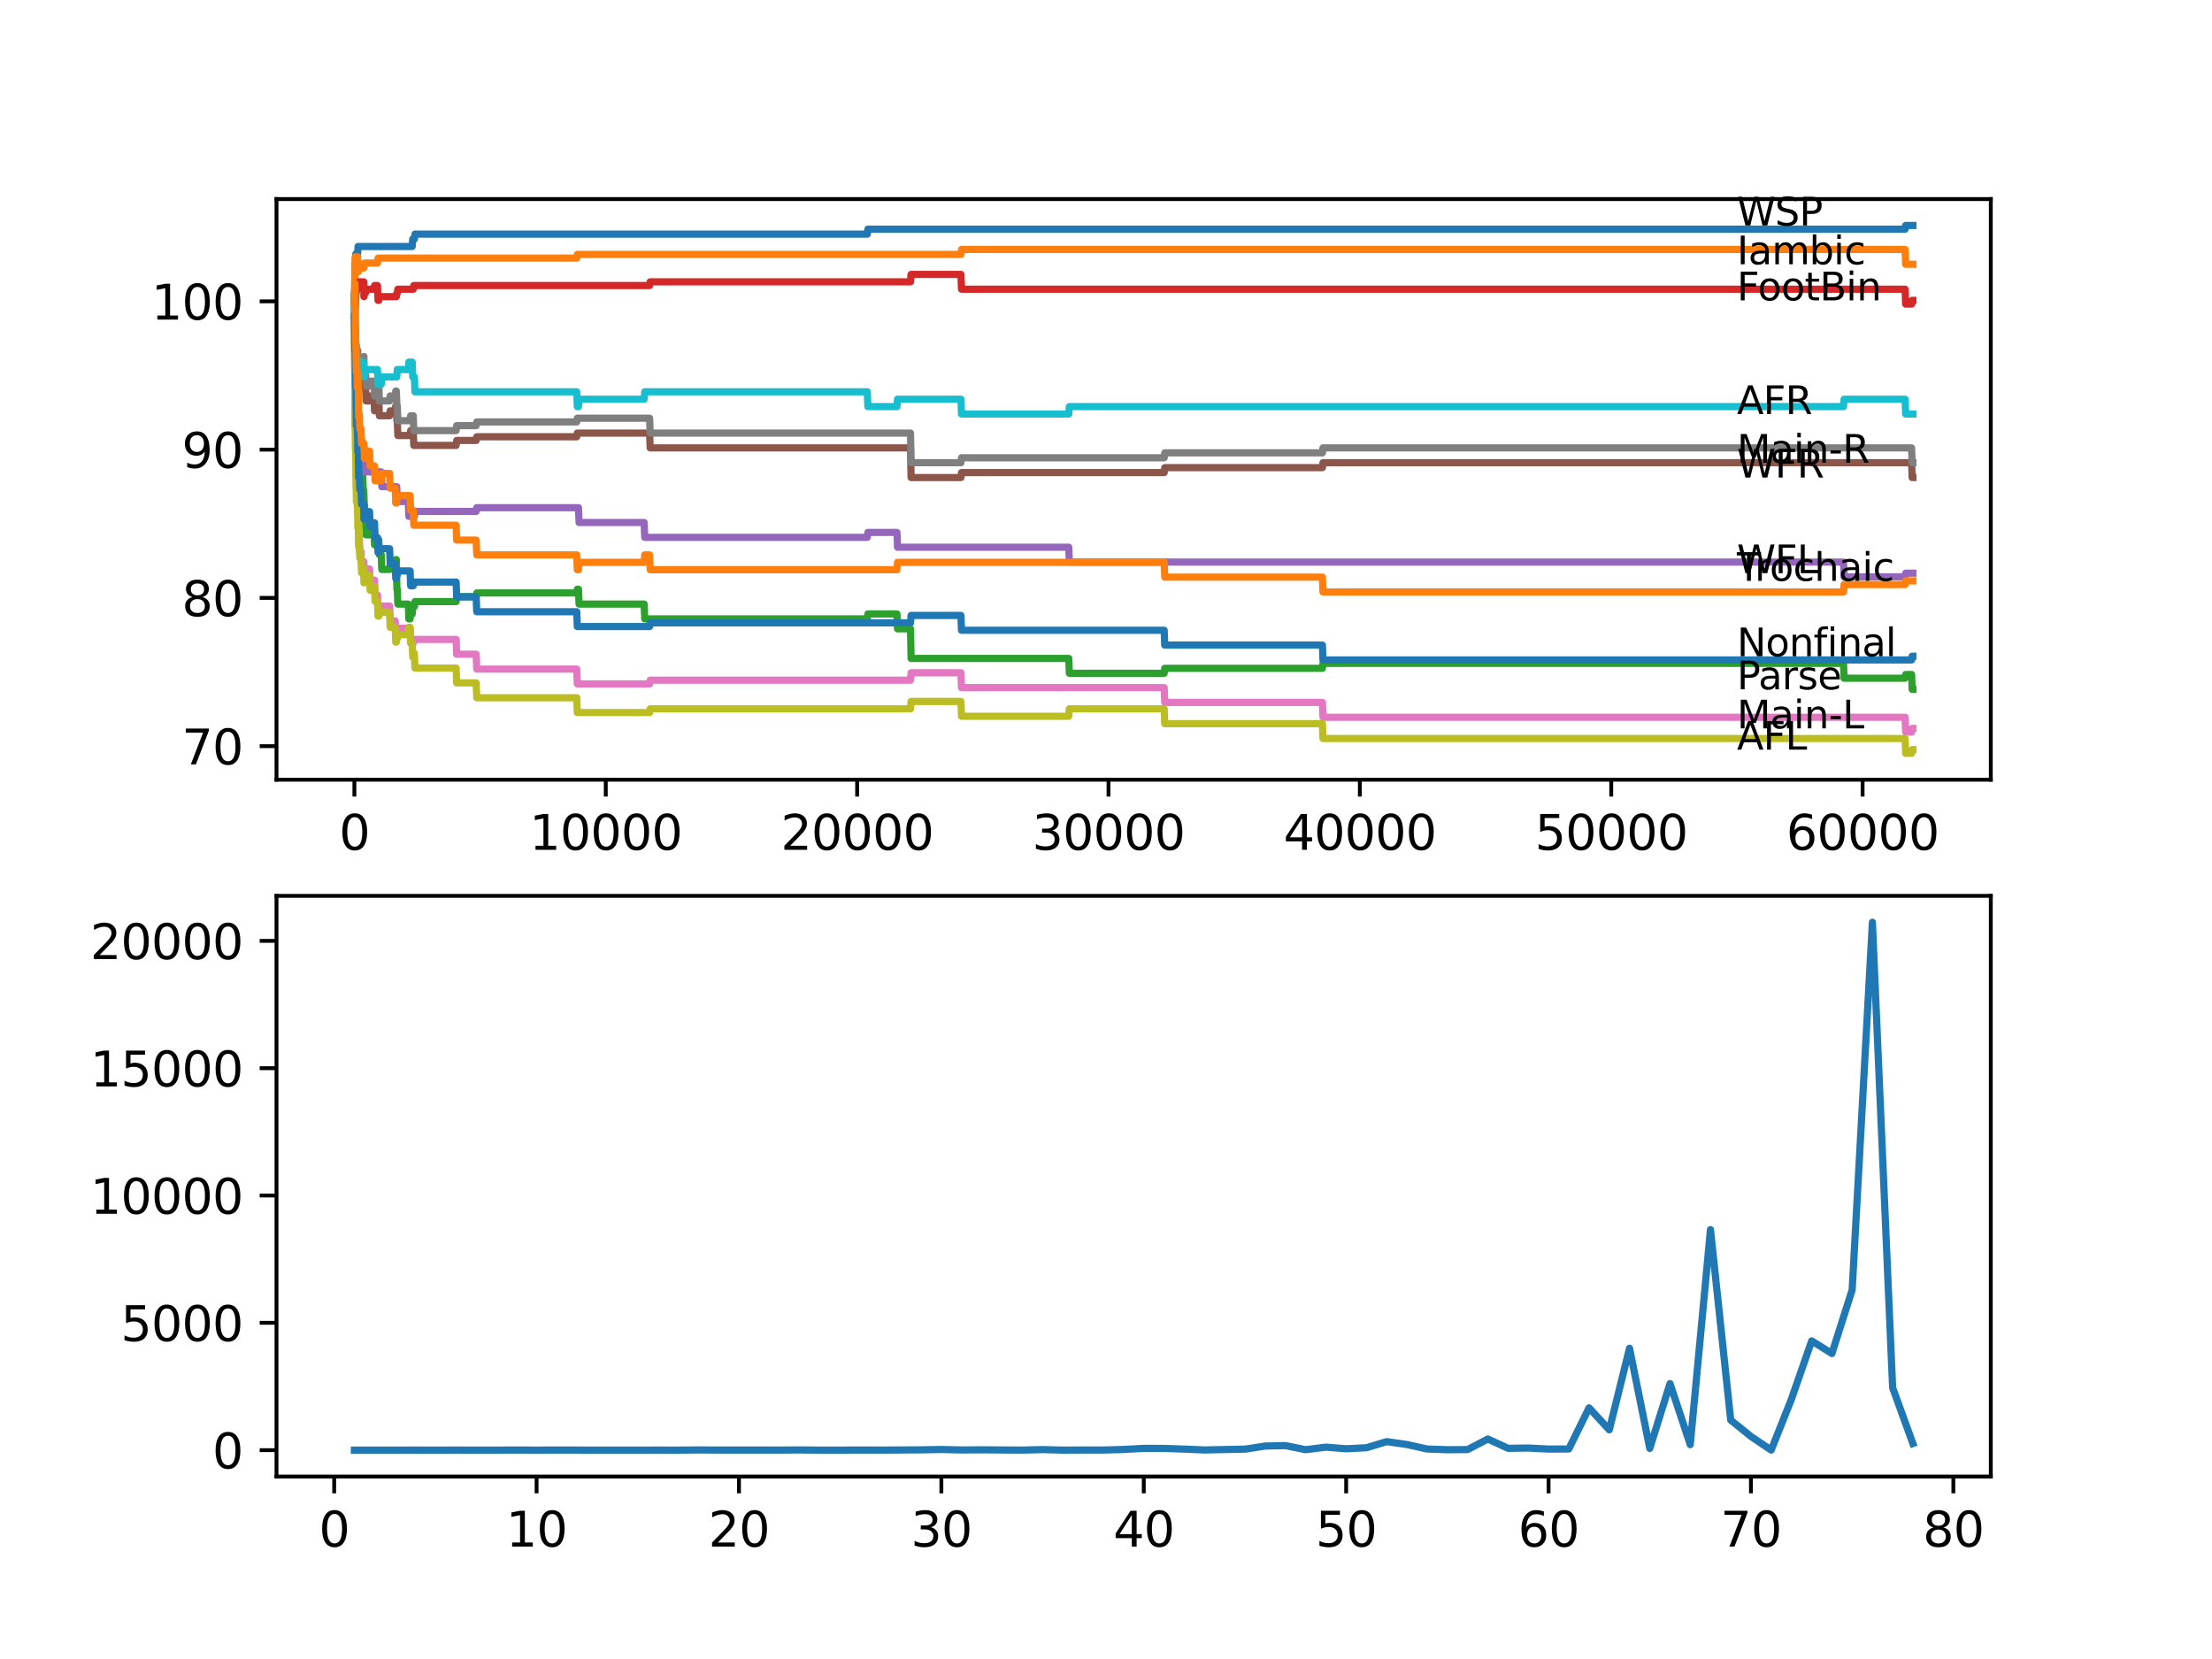 <?xml version="1.0" encoding="utf-8" standalone="no"?>
<!DOCTYPE svg PUBLIC "-//W3C//DTD SVG 1.1//EN"
  "http://www.w3.org/Graphics/SVG/1.1/DTD/svg11.dtd">
<svg xmlns:xlink="http://www.w3.org/1999/xlink" width="460.8pt" height="345.6pt" viewBox="0 0 460.8 345.6" xmlns="http://www.w3.org/2000/svg" version="1.1">
 <defs>
  <style type="text/css">*{stroke-linejoin: round; stroke-linecap: butt}</style>
 </defs>
 <g id="figure_1">
  <g id="patch_1">
   <path d="M 0 345.6 
L 460.8 345.6 
L 460.8 0 
L 0 0 
z
" style="fill: #ffffff"/>
  </g>
  <g id="axes_1">
   <g id="patch_2">
    <path d="M 57.6 162.432 
L 414.72 162.432 
L 414.72 41.472 
L 57.6 41.472 
z
" style="fill: #ffffff"/>
   </g>
   <g id="matplotlib.axis_1">
    <g id="xtick_1">
     <g id="line2d_1">
      <defs>
       <path id="m4407d70b90" d="M 0 0 
L 0 3.5 
" style="stroke: #000000; stroke-width: 0.8"/>
      </defs>
      <g>
       <use xlink:href="#m4407d70b90" x="73.827" y="162.432" style="stroke: #000000; stroke-width: 0.8"/>
      </g>
     </g>
     <g id="text_1">
      <!-- 0 -->
      <g transform="translate(70.646 177.03)scale(0.1 -0.1)">
       <defs>
        <path id="DejaVuSans-30" d="M 2034 4250 
Q 1547 4250 1301 3770 
Q 1056 3291 1056 2328 
Q 1056 1369 1301 889 
Q 1547 409 2034 409 
Q 2525 409 2770 889 
Q 3016 1369 3016 2328 
Q 3016 3291 2770 3770 
Q 2525 4250 2034 4250 
z
M 2034 4750 
Q 2819 4750 3233 4129 
Q 3647 3509 3647 2328 
Q 3647 1150 3233 529 
Q 2819 -91 2034 -91 
Q 1250 -91 836 529 
Q 422 1150 422 2328 
Q 422 3509 836 4129 
Q 1250 4750 2034 4750 
z
" transform="scale(0.016)"/>
       </defs>
       <use xlink:href="#DejaVuSans-30"/>
      </g>
     </g>
    </g>
    <g id="xtick_2">
     <g id="line2d_2">
      <g>
       <use xlink:href="#m4407d70b90" x="126.192" y="162.432" style="stroke: #000000; stroke-width: 0.8"/>
      </g>
     </g>
     <g id="text_2">
      <!-- 10000 -->
      <g transform="translate(110.286 177.03)scale(0.1 -0.1)">
       <defs>
        <path id="DejaVuSans-31" d="M 794 531 
L 1825 531 
L 1825 4091 
L 703 3866 
L 703 4441 
L 1819 4666 
L 2450 4666 
L 2450 531 
L 3481 531 
L 3481 0 
L 794 0 
L 794 531 
z
" transform="scale(0.016)"/>
       </defs>
       <use xlink:href="#DejaVuSans-31"/>
       <use xlink:href="#DejaVuSans-30" x="63.623"/>
       <use xlink:href="#DejaVuSans-30" x="127.246"/>
       <use xlink:href="#DejaVuSans-30" x="190.869"/>
       <use xlink:href="#DejaVuSans-30" x="254.492"/>
      </g>
     </g>
    </g>
    <g id="xtick_3">
     <g id="line2d_3">
      <g>
       <use xlink:href="#m4407d70b90" x="178.556" y="162.432" style="stroke: #000000; stroke-width: 0.8"/>
      </g>
     </g>
     <g id="text_3">
      <!-- 20000 -->
      <g transform="translate(162.65 177.03)scale(0.1 -0.1)">
       <defs>
        <path id="DejaVuSans-32" d="M 1228 531 
L 3431 531 
L 3431 0 
L 469 0 
L 469 531 
Q 828 903 1448 1529 
Q 2069 2156 2228 2338 
Q 2531 2678 2651 2914 
Q 2772 3150 2772 3378 
Q 2772 3750 2511 3984 
Q 2250 4219 1831 4219 
Q 1534 4219 1204 4116 
Q 875 4013 500 3803 
L 500 4441 
Q 881 4594 1212 4672 
Q 1544 4750 1819 4750 
Q 2544 4750 2975 4387 
Q 3406 4025 3406 3419 
Q 3406 3131 3298 2873 
Q 3191 2616 2906 2266 
Q 2828 2175 2409 1742 
Q 1991 1309 1228 531 
z
" transform="scale(0.016)"/>
       </defs>
       <use xlink:href="#DejaVuSans-32"/>
       <use xlink:href="#DejaVuSans-30" x="63.623"/>
       <use xlink:href="#DejaVuSans-30" x="127.246"/>
       <use xlink:href="#DejaVuSans-30" x="190.869"/>
       <use xlink:href="#DejaVuSans-30" x="254.492"/>
      </g>
     </g>
    </g>
    <g id="xtick_4">
     <g id="line2d_4">
      <g>
       <use xlink:href="#m4407d70b90" x="230.921" y="162.432" style="stroke: #000000; stroke-width: 0.8"/>
      </g>
     </g>
     <g id="text_4">
      <!-- 30000 -->
      <g transform="translate(215.015 177.03)scale(0.1 -0.1)">
       <defs>
        <path id="DejaVuSans-33" d="M 2597 2516 
Q 3050 2419 3304 2112 
Q 3559 1806 3559 1356 
Q 3559 666 3084 287 
Q 2609 -91 1734 -91 
Q 1441 -91 1130 -33 
Q 819 25 488 141 
L 488 750 
Q 750 597 1062 519 
Q 1375 441 1716 441 
Q 2309 441 2620 675 
Q 2931 909 2931 1356 
Q 2931 1769 2642 2001 
Q 2353 2234 1838 2234 
L 1294 2234 
L 1294 2753 
L 1863 2753 
Q 2328 2753 2575 2939 
Q 2822 3125 2822 3475 
Q 2822 3834 2567 4026 
Q 2313 4219 1838 4219 
Q 1578 4219 1281 4162 
Q 984 4106 628 3988 
L 628 4550 
Q 988 4650 1302 4700 
Q 1616 4750 1894 4750 
Q 2613 4750 3031 4423 
Q 3450 4097 3450 3541 
Q 3450 3153 3228 2886 
Q 3006 2619 2597 2516 
z
" transform="scale(0.016)"/>
       </defs>
       <use xlink:href="#DejaVuSans-33"/>
       <use xlink:href="#DejaVuSans-30" x="63.623"/>
       <use xlink:href="#DejaVuSans-30" x="127.246"/>
       <use xlink:href="#DejaVuSans-30" x="190.869"/>
       <use xlink:href="#DejaVuSans-30" x="254.492"/>
      </g>
     </g>
    </g>
    <g id="xtick_5">
     <g id="line2d_5">
      <g>
       <use xlink:href="#m4407d70b90" x="283.285" y="162.432" style="stroke: #000000; stroke-width: 0.8"/>
      </g>
     </g>
     <g id="text_5">
      <!-- 40000 -->
      <g transform="translate(267.379 177.03)scale(0.1 -0.1)">
       <defs>
        <path id="DejaVuSans-34" d="M 2419 4116 
L 825 1625 
L 2419 1625 
L 2419 4116 
z
M 2253 4666 
L 3047 4666 
L 3047 1625 
L 3713 1625 
L 3713 1100 
L 3047 1100 
L 3047 0 
L 2419 0 
L 2419 1100 
L 313 1100 
L 313 1709 
L 2253 4666 
z
" transform="scale(0.016)"/>
       </defs>
       <use xlink:href="#DejaVuSans-34"/>
       <use xlink:href="#DejaVuSans-30" x="63.623"/>
       <use xlink:href="#DejaVuSans-30" x="127.246"/>
       <use xlink:href="#DejaVuSans-30" x="190.869"/>
       <use xlink:href="#DejaVuSans-30" x="254.492"/>
      </g>
     </g>
    </g>
    <g id="xtick_6">
     <g id="line2d_6">
      <g>
       <use xlink:href="#m4407d70b90" x="335.65" y="162.432" style="stroke: #000000; stroke-width: 0.8"/>
      </g>
     </g>
     <g id="text_6">
      <!-- 50000 -->
      <g transform="translate(319.744 177.03)scale(0.1 -0.1)">
       <defs>
        <path id="DejaVuSans-35" d="M 691 4666 
L 3169 4666 
L 3169 4134 
L 1269 4134 
L 1269 2991 
Q 1406 3038 1543 3061 
Q 1681 3084 1819 3084 
Q 2600 3084 3056 2656 
Q 3513 2228 3513 1497 
Q 3513 744 3044 326 
Q 2575 -91 1722 -91 
Q 1428 -91 1123 -41 
Q 819 9 494 109 
L 494 744 
Q 775 591 1075 516 
Q 1375 441 1709 441 
Q 2250 441 2565 725 
Q 2881 1009 2881 1497 
Q 2881 1984 2565 2268 
Q 2250 2553 1709 2553 
Q 1456 2553 1204 2497 
Q 953 2441 691 2322 
L 691 4666 
z
" transform="scale(0.016)"/>
       </defs>
       <use xlink:href="#DejaVuSans-35"/>
       <use xlink:href="#DejaVuSans-30" x="63.623"/>
       <use xlink:href="#DejaVuSans-30" x="127.246"/>
       <use xlink:href="#DejaVuSans-30" x="190.869"/>
       <use xlink:href="#DejaVuSans-30" x="254.492"/>
      </g>
     </g>
    </g>
    <g id="xtick_7">
     <g id="line2d_7">
      <g>
       <use xlink:href="#m4407d70b90" x="388.014" y="162.432" style="stroke: #000000; stroke-width: 0.8"/>
      </g>
     </g>
     <g id="text_7">
      <!-- 60000 -->
      <g transform="translate(372.108 177.03)scale(0.1 -0.1)">
       <defs>
        <path id="DejaVuSans-36" d="M 2113 2584 
Q 1688 2584 1439 2293 
Q 1191 2003 1191 1497 
Q 1191 994 1439 701 
Q 1688 409 2113 409 
Q 2538 409 2786 701 
Q 3034 994 3034 1497 
Q 3034 2003 2786 2293 
Q 2538 2584 2113 2584 
z
M 3366 4563 
L 3366 3988 
Q 3128 4100 2886 4159 
Q 2644 4219 2406 4219 
Q 1781 4219 1451 3797 
Q 1122 3375 1075 2522 
Q 1259 2794 1537 2939 
Q 1816 3084 2150 3084 
Q 2853 3084 3261 2657 
Q 3669 2231 3669 1497 
Q 3669 778 3244 343 
Q 2819 -91 2113 -91 
Q 1303 -91 875 529 
Q 447 1150 447 2328 
Q 447 3434 972 4092 
Q 1497 4750 2381 4750 
Q 2619 4750 2861 4703 
Q 3103 4656 3366 4563 
z
" transform="scale(0.016)"/>
       </defs>
       <use xlink:href="#DejaVuSans-36"/>
       <use xlink:href="#DejaVuSans-30" x="63.623"/>
       <use xlink:href="#DejaVuSans-30" x="127.246"/>
       <use xlink:href="#DejaVuSans-30" x="190.869"/>
       <use xlink:href="#DejaVuSans-30" x="254.492"/>
      </g>
     </g>
    </g>
   </g>
   <g id="matplotlib.axis_2">
    <g id="ytick_1">
     <g id="line2d_8">
      <defs>
       <path id="m28e199d8b4" d="M 0 0 
L -3.5 0 
" style="stroke: #000000; stroke-width: 0.8"/>
      </defs>
      <g>
       <use xlink:href="#m28e199d8b4" x="57.6" y="155.441" style="stroke: #000000; stroke-width: 0.8"/>
      </g>
     </g>
     <g id="text_8">
      <!-- 70 -->
      <g transform="translate(37.875 159.24)scale(0.1 -0.1)">
       <defs>
        <path id="DejaVuSans-37" d="M 525 4666 
L 3525 4666 
L 3525 4397 
L 1831 0 
L 1172 0 
L 2766 4134 
L 525 4134 
L 525 4666 
z
" transform="scale(0.016)"/>
       </defs>
       <use xlink:href="#DejaVuSans-37"/>
       <use xlink:href="#DejaVuSans-30" x="63.623"/>
      </g>
     </g>
    </g>
    <g id="ytick_2">
     <g id="line2d_9">
      <g>
       <use xlink:href="#m28e199d8b4" x="57.6" y="124.552" style="stroke: #000000; stroke-width: 0.8"/>
      </g>
     </g>
     <g id="text_9">
      <!-- 80 -->
      <g transform="translate(37.875 128.351)scale(0.1 -0.1)">
       <defs>
        <path id="DejaVuSans-38" d="M 2034 2216 
Q 1584 2216 1326 1975 
Q 1069 1734 1069 1313 
Q 1069 891 1326 650 
Q 1584 409 2034 409 
Q 2484 409 2743 651 
Q 3003 894 3003 1313 
Q 3003 1734 2745 1975 
Q 2488 2216 2034 2216 
z
M 1403 2484 
Q 997 2584 770 2862 
Q 544 3141 544 3541 
Q 544 4100 942 4425 
Q 1341 4750 2034 4750 
Q 2731 4750 3128 4425 
Q 3525 4100 3525 3541 
Q 3525 3141 3298 2862 
Q 3072 2584 2669 2484 
Q 3125 2378 3379 2068 
Q 3634 1759 3634 1313 
Q 3634 634 3220 271 
Q 2806 -91 2034 -91 
Q 1263 -91 848 271 
Q 434 634 434 1313 
Q 434 1759 690 2068 
Q 947 2378 1403 2484 
z
M 1172 3481 
Q 1172 3119 1398 2916 
Q 1625 2713 2034 2713 
Q 2441 2713 2670 2916 
Q 2900 3119 2900 3481 
Q 2900 3844 2670 4047 
Q 2441 4250 2034 4250 
Q 1625 4250 1398 4047 
Q 1172 3844 1172 3481 
z
" transform="scale(0.016)"/>
       </defs>
       <use xlink:href="#DejaVuSans-38"/>
       <use xlink:href="#DejaVuSans-30" x="63.623"/>
      </g>
     </g>
    </g>
    <g id="ytick_3">
     <g id="line2d_10">
      <g>
       <use xlink:href="#m28e199d8b4" x="57.6" y="93.664" style="stroke: #000000; stroke-width: 0.8"/>
      </g>
     </g>
     <g id="text_10">
      <!-- 90 -->
      <g transform="translate(37.875 97.463)scale(0.1 -0.1)">
       <defs>
        <path id="DejaVuSans-39" d="M 703 97 
L 703 672 
Q 941 559 1184 500 
Q 1428 441 1663 441 
Q 2288 441 2617 861 
Q 2947 1281 2994 2138 
Q 2813 1869 2534 1725 
Q 2256 1581 1919 1581 
Q 1219 1581 811 2004 
Q 403 2428 403 3163 
Q 403 3881 828 4315 
Q 1253 4750 1959 4750 
Q 2769 4750 3195 4129 
Q 3622 3509 3622 2328 
Q 3622 1225 3098 567 
Q 2575 -91 1691 -91 
Q 1453 -91 1209 -44 
Q 966 3 703 97 
z
M 1959 2075 
Q 2384 2075 2632 2365 
Q 2881 2656 2881 3163 
Q 2881 3666 2632 3958 
Q 2384 4250 1959 4250 
Q 1534 4250 1286 3958 
Q 1038 3666 1038 3163 
Q 1038 2656 1286 2365 
Q 1534 2075 1959 2075 
z
" transform="scale(0.016)"/>
       </defs>
       <use xlink:href="#DejaVuSans-39"/>
       <use xlink:href="#DejaVuSans-30" x="63.623"/>
      </g>
     </g>
    </g>
    <g id="ytick_4">
     <g id="line2d_11">
      <g>
       <use xlink:href="#m28e199d8b4" x="57.6" y="62.775" style="stroke: #000000; stroke-width: 0.8"/>
      </g>
     </g>
     <g id="text_11">
      <!-- 100 -->
      <g transform="translate(31.512 66.574)scale(0.1 -0.1)">
       <use xlink:href="#DejaVuSans-31"/>
       <use xlink:href="#DejaVuSans-30" x="63.623"/>
       <use xlink:href="#DejaVuSans-30" x="127.246"/>
      </g>
     </g>
    </g>
   </g>
   <g id="line2d_12">
    <path d="M 73.833 62.775 
L 73.969 55.207 
L 74 55.207 
L 74.126 52.891 
L 74.482 52.891 
L 74.597 51.346 
L 85.866 51.346 
L 85.981 49.802 
L 86.327 49.802 
L 86.442 48.772 
L 180.677 48.772 
L 180.792 47.742 
L 396.864 47.742 
L 396.979 46.97 
L 398.487 46.97 
L 398.487 46.97 
" clip-path="url(#p2c7a2a25e0)" style="fill: none; stroke: #1f77b4; stroke-width: 1.5; stroke-linecap: square"/>
   </g>
   <g id="line2d_13">
    <path d="M 73.833 62.775 
L 73.854 62.775 
L 73.979 53.508 
L 74.482 53.508 
L 74.597 56.597 
L 74.644 56.597 
L 74.76 55.825 
L 75.775 55.825 
L 75.891 54.795 
L 78.635 54.795 
L 78.75 53.766 
L 120.149 53.766 
L 120.264 52.993 
L 200.183 52.993 
L 200.298 51.964 
L 396.864 51.964 
L 396.979 55.053 
L 398.487 55.053 
L 398.487 55.053 
" clip-path="url(#p2c7a2a25e0)" style="fill: none; stroke: #ff7f0e; stroke-width: 1.5; stroke-linecap: square"/>
   </g>
   <g id="line2d_14">
    <path d="M 73.833 62.775 
L 73.843 62.775 
L 73.854 62.003 
L 73.885 72.814 
L 73.896 72.814 
L 74.032 89.03 
L 74.11 85.427 
L 74.121 91.604 
L 74.126 91.604 
L 74.131 91.604 
L 74.241 89.545 
L 74.356 92.634 
L 74.377 92.634 
L 74.414 91.604 
L 74.419 94.693 
L 74.477 94.693 
L 74.519 94.693 
L 74.529 93.664 
L 74.534 96.752 
L 74.618 96.752 
L 74.644 96.752 
L 74.65 95.98 
L 74.707 101.128 
L 74.723 101.128 
L 74.838 101.128 
L 74.953 100.099 
L 75.205 100.099 
L 75.32 99.069 
L 75.561 99.069 
L 75.676 102.158 
L 75.775 102.158 
L 75.891 105.247 
L 75.938 105.247 
L 76.053 108.336 
L 76.142 108.336 
L 76.257 111.425 
L 76.985 111.425 
L 77.1 110.395 
L 77.922 110.395 
L 78.017 113.484 
L 78.032 112.454 
L 78.917 112.454 
L 79.033 115.543 
L 79.415 115.543 
L 79.53 118.632 
L 81.164 118.632 
L 81.279 117.602 
L 82.326 117.602 
L 82.441 116.573 
L 82.562 116.573 
L 82.682 122.75 
L 82.766 122.75 
L 82.881 125.839 
L 85.054 125.839 
L 85.17 128.928 
L 85.431 128.928 
L 85.547 127.898 
L 85.866 127.898 
L 85.981 126.354 
L 86.327 126.354 
L 86.442 125.324 
L 95.019 125.324 
L 95.135 124.295 
L 99.198 124.295 
L 99.313 123.523 
L 120.149 123.523 
L 120.264 122.75 
L 120.51 122.75 
L 120.626 125.839 
L 134.193 125.839 
L 134.308 128.928 
L 180.677 128.928 
L 180.792 127.898 
L 186.856 127.898 
L 186.971 130.987 
L 189.673 130.987 
L 189.794 137.165 
L 222.647 137.165 
L 222.763 140.254 
L 242.52 140.254 
L 242.635 139.224 
L 275.483 139.224 
L 275.598 138.195 
L 384.04 138.195 
L 384.155 141.284 
L 396.864 141.284 
L 396.979 140.511 
L 398.22 140.511 
L 398.335 143.6 
L 398.487 143.6 
L 398.487 143.6 
" clip-path="url(#p2c7a2a25e0)" style="fill: none; stroke: #2ca02c; stroke-width: 1.5; stroke-linecap: square"/>
   </g>
   <g id="line2d_15">
    <path d="M 73.833 62.775 
L 73.854 62.775 
L 73.917 66.276 
L 73.964 63.959 
L 74.021 63.959 
L 74.152 60.87 
L 74.241 60.87 
L 74.356 60.098 
L 74.529 60.098 
L 74.644 59.326 
L 74.702 59.326 
L 74.817 58.708 
L 75.775 58.708 
L 75.812 61.797 
L 75.885 61.025 
L 76.142 61.025 
L 76.257 60.252 
L 77.922 60.252 
L 78.038 59.48 
L 78.635 59.48 
L 78.75 62.569 
L 78.917 62.569 
L 79.033 61.797 
L 82.562 61.797 
L 82.677 61.025 
L 82.766 61.025 
L 82.881 60.252 
L 86.086 60.252 
L 86.201 59.48 
L 135.324 59.48 
L 135.44 58.708 
L 189.673 58.708 
L 189.794 57.163 
L 200.183 57.163 
L 200.298 60.252 
L 396.864 60.252 
L 396.979 63.341 
L 398.22 63.341 
L 398.335 62.569 
L 398.487 62.569 
L 398.487 62.569 
" clip-path="url(#p2c7a2a25e0)" style="fill: none; stroke: #d62728; stroke-width: 1.5; stroke-linecap: square"/>
   </g>
   <g id="line2d_16">
    <path d="M 73.833 65.864 
L 73.869 65.864 
L 74 78.219 
L 74.063 78.219 
L 74.115 76.675 
L 74.121 79.764 
L 74.157 79.764 
L 74.178 79.764 
L 74.294 82.853 
L 74.414 82.853 
L 74.529 85.941 
L 74.65 85.941 
L 74.77 92.119 
L 75.561 92.119 
L 75.676 95.208 
L 75.938 95.208 
L 76.053 98.297 
L 79.415 98.297 
L 79.53 101.386 
L 82.646 101.386 
L 82.761 104.475 
L 85.054 104.475 
L 85.17 107.563 
L 86.327 107.563 
L 86.442 106.534 
L 99.198 106.534 
L 99.313 105.762 
L 120.51 105.762 
L 120.626 108.85 
L 134.193 108.85 
L 134.308 111.939 
L 180.677 111.939 
L 180.792 110.91 
L 186.856 110.91 
L 186.971 113.999 
L 222.647 113.999 
L 222.763 117.087 
L 384.04 117.087 
L 384.155 120.176 
L 396.864 120.176 
L 396.979 119.404 
L 398.487 119.404 
L 398.487 119.404 
" clip-path="url(#p2c7a2a25e0)" style="fill: none; stroke: #9467bd; stroke-width: 1.5; stroke-linecap: square"/>
   </g>
   <g id="line2d_17">
    <path d="M 73.833 61.745 
L 73.843 61.745 
L 73.859 60.973 
L 73.922 66.533 
L 73.927 66.533 
L 74.032 73.998 
L 74.047 72.968 
L 74.063 71.939 
L 74.115 78.116 
L 74.136 77.087 
L 74.142 77.087 
L 74.241 75.027 
L 74.246 78.116 
L 74.377 78.116 
L 74.493 77.087 
L 74.519 77.087 
L 74.529 76.057 
L 74.534 79.146 
L 74.618 79.146 
L 74.644 79.146 
L 74.702 77.344 
L 74.707 80.433 
L 74.744 80.433 
L 74.838 80.433 
L 74.953 79.403 
L 75.205 79.403 
L 75.32 78.374 
L 75.775 78.374 
L 75.812 77.344 
L 75.817 80.433 
L 75.875 80.433 
L 76.142 80.433 
L 76.257 83.522 
L 76.985 83.522 
L 77.1 82.492 
L 77.922 82.492 
L 78.017 85.581 
L 78.032 84.551 
L 78.635 84.551 
L 78.75 83.522 
L 78.917 83.522 
L 79.033 86.611 
L 81.164 86.611 
L 81.279 85.581 
L 82.326 85.581 
L 82.441 84.551 
L 82.562 84.551 
L 82.677 87.64 
L 82.766 87.64 
L 82.881 90.729 
L 85.431 90.729 
L 85.547 89.699 
L 86.086 89.699 
L 86.201 92.788 
L 95.019 92.788 
L 95.135 91.759 
L 99.198 91.759 
L 99.313 90.987 
L 120.149 90.987 
L 120.264 90.214 
L 135.324 90.214 
L 135.44 93.303 
L 189.673 93.303 
L 189.794 99.481 
L 200.183 99.481 
L 200.298 98.451 
L 242.52 98.451 
L 242.635 97.422 
L 275.483 97.422 
L 275.598 96.392 
L 398.22 96.392 
L 398.335 99.481 
L 398.487 99.481 
L 398.487 99.481 
" clip-path="url(#p2c7a2a25e0)" style="fill: none; stroke: #8c564b; stroke-width: 1.5; stroke-linecap: square"/>
   </g>
   <g id="line2d_18">
    <path d="M 73.833 65.864 
L 73.974 85.169 
L 74 85.169 
L 74.063 93.664 
L 74.121 92.377 
L 74.131 92.377 
L 74.241 101.643 
L 74.252 100.871 
L 74.377 100.871 
L 74.493 103.96 
L 74.519 103.96 
L 74.529 107.049 
L 74.629 106.276 
L 74.644 106.276 
L 74.702 112.454 
L 74.765 111.836 
L 74.838 111.836 
L 74.953 114.925 
L 75.205 114.925 
L 75.32 118.014 
L 75.561 118.014 
L 75.676 116.984 
L 75.775 116.984 
L 75.812 120.073 
L 75.885 119.301 
L 76.142 119.301 
L 76.257 118.529 
L 76.985 118.529 
L 77.1 121.618 
L 77.922 121.618 
L 78.017 120.846 
L 78.132 123.934 
L 78.635 123.934 
L 78.75 127.023 
L 78.917 127.023 
L 79.033 126.251 
L 81.164 126.251 
L 81.279 129.34 
L 82.326 129.34 
L 82.441 132.429 
L 82.562 132.429 
L 82.677 131.657 
L 82.766 131.657 
L 82.881 130.884 
L 85.431 130.884 
L 85.547 133.973 
L 86.086 133.973 
L 86.201 133.201 
L 95.019 133.201 
L 95.135 136.29 
L 99.198 136.29 
L 99.313 139.379 
L 120.149 139.379 
L 120.264 142.468 
L 135.324 142.468 
L 135.44 141.695 
L 189.673 141.695 
L 189.794 140.151 
L 200.183 140.151 
L 200.298 143.24 
L 242.52 143.24 
L 242.635 146.329 
L 275.483 146.329 
L 275.598 149.418 
L 396.864 149.418 
L 396.979 152.506 
L 398.22 152.506 
L 398.335 151.734 
L 398.487 151.734 
L 398.487 151.734 
" clip-path="url(#p2c7a2a25e0)" style="fill: none; stroke: #e377c2; stroke-width: 1.5; stroke-linecap: square"/>
   </g>
   <g id="line2d_19">
    <path d="M 73.833 61.745 
L 73.843 61.745 
L 73.859 60.973 
L 73.922 66.533 
L 73.927 66.533 
L 73.958 71.681 
L 74.042 69.879 
L 74.047 69.879 
L 74.063 68.85 
L 74.115 75.027 
L 74.136 73.998 
L 74.142 73.998 
L 74.241 71.939 
L 74.246 75.027 
L 74.377 75.027 
L 74.493 73.998 
L 74.519 73.998 
L 74.529 72.968 
L 74.534 76.057 
L 74.618 76.057 
L 74.644 76.057 
L 74.702 74.255 
L 74.707 77.344 
L 74.744 77.344 
L 74.838 77.344 
L 74.953 76.314 
L 75.205 76.314 
L 75.32 75.285 
L 75.775 75.285 
L 75.812 74.255 
L 75.817 77.344 
L 75.875 77.344 
L 76.142 77.344 
L 76.257 80.433 
L 76.985 80.433 
L 77.1 79.403 
L 77.922 79.403 
L 78.017 82.492 
L 78.032 81.463 
L 78.635 81.463 
L 78.75 80.433 
L 78.917 80.433 
L 79.033 83.522 
L 81.164 83.522 
L 81.279 82.492 
L 82.326 82.492 
L 82.441 81.463 
L 82.562 81.463 
L 82.677 84.551 
L 82.766 84.551 
L 82.881 87.64 
L 85.431 87.64 
L 85.547 86.611 
L 86.086 86.611 
L 86.201 89.699 
L 95.019 89.699 
L 95.135 88.67 
L 99.198 88.67 
L 99.313 87.898 
L 120.149 87.898 
L 120.264 87.125 
L 135.324 87.125 
L 135.44 90.214 
L 189.673 90.214 
L 189.794 96.392 
L 200.183 96.392 
L 200.298 95.362 
L 242.52 95.362 
L 242.635 94.333 
L 275.483 94.333 
L 275.598 93.303 
L 398.22 93.303 
L 398.335 96.392 
L 398.487 96.392 
L 398.487 96.392 
" clip-path="url(#p2c7a2a25e0)" style="fill: none; stroke: #7f7f7f; stroke-width: 1.5; stroke-linecap: square"/>
   </g>
   <g id="line2d_20">
    <path d="M 73.833 65.864 
L 73.943 85.735 
L 73.974 84.963 
L 74 84.963 
L 74.11 96.032 
L 74.126 95.259 
L 74.131 95.259 
L 74.241 104.526 
L 74.252 103.754 
L 74.377 103.754 
L 74.493 106.843 
L 74.519 106.843 
L 74.529 109.932 
L 74.629 109.159 
L 74.644 109.159 
L 74.702 113.793 
L 74.76 113.175 
L 74.838 113.175 
L 74.953 116.264 
L 75.205 116.264 
L 75.32 119.353 
L 75.561 119.353 
L 75.676 118.323 
L 75.775 118.323 
L 75.812 121.412 
L 75.885 120.64 
L 76.142 120.64 
L 76.257 119.867 
L 76.985 119.867 
L 77.1 122.956 
L 77.922 122.956 
L 78.017 122.184 
L 78.132 125.273 
L 78.635 125.273 
L 78.75 128.362 
L 78.917 128.362 
L 79.033 127.59 
L 81.164 127.59 
L 81.279 130.678 
L 82.326 130.678 
L 82.441 133.767 
L 82.562 133.767 
L 82.677 132.995 
L 82.766 132.995 
L 82.881 132.223 
L 85.054 132.223 
L 85.17 130.678 
L 85.431 130.678 
L 85.547 133.767 
L 85.866 133.767 
L 85.981 136.856 
L 86.086 136.856 
L 86.201 136.084 
L 86.327 136.084 
L 86.442 139.173 
L 95.019 139.173 
L 95.135 142.262 
L 99.198 142.262 
L 99.313 145.351 
L 120.149 145.351 
L 120.264 148.439 
L 135.324 148.439 
L 135.44 147.667 
L 189.673 147.667 
L 189.794 146.123 
L 200.183 146.123 
L 200.298 149.212 
L 222.647 149.212 
L 222.763 147.667 
L 242.52 147.667 
L 242.635 150.756 
L 275.483 150.756 
L 275.598 153.845 
L 396.864 153.845 
L 396.979 156.934 
L 398.22 156.934 
L 398.335 156.162 
L 398.487 156.162 
L 398.487 156.162 
" clip-path="url(#p2c7a2a25e0)" style="fill: none; stroke: #bcbd22; stroke-width: 1.5; stroke-linecap: square"/>
   </g>
   <g id="line2d_21">
    <path d="M 73.833 61.745 
L 73.958 72.865 
L 74.063 72.865 
L 74.115 79.043 
L 74.178 77.498 
L 74.294 76.469 
L 74.414 76.469 
L 74.529 74.924 
L 74.644 74.924 
L 74.65 78.013 
L 74.754 76.469 
L 75.561 76.469 
L 75.676 75.439 
L 75.775 75.439 
L 75.891 78.528 
L 75.938 78.528 
L 76.053 76.984 
L 78.635 76.984 
L 78.75 80.073 
L 79.415 80.073 
L 79.53 78.528 
L 82.646 78.528 
L 82.761 76.984 
L 85.054 76.984 
L 85.17 75.439 
L 85.866 75.439 
L 85.981 78.528 
L 86.327 78.528 
L 86.442 81.617 
L 120.149 81.617 
L 120.264 84.706 
L 120.51 84.706 
L 120.626 83.161 
L 134.193 83.161 
L 134.308 81.617 
L 180.677 81.617 
L 180.792 84.706 
L 186.856 84.706 
L 186.971 83.161 
L 200.183 83.161 
L 200.298 86.25 
L 222.647 86.25 
L 222.763 84.706 
L 384.04 84.706 
L 384.155 83.161 
L 396.864 83.161 
L 396.979 86.25 
L 398.487 86.25 
L 398.487 86.25 
" clip-path="url(#p2c7a2a25e0)" style="fill: none; stroke: #17becf; stroke-width: 1.5; stroke-linecap: square"/>
   </g>
   <g id="line2d_22">
    <path d="M 73.833 65.864 
L 73.843 65.864 
L 73.943 72.968 
L 73.964 72.196 
L 74 72.196 
L 74.063 80.69 
L 74.121 79.403 
L 74.131 79.403 
L 74.241 88.67 
L 74.252 87.898 
L 74.377 87.898 
L 74.493 90.987 
L 74.519 90.987 
L 74.529 94.075 
L 74.629 93.303 
L 74.644 93.303 
L 74.702 99.481 
L 74.765 98.863 
L 74.838 98.863 
L 74.953 101.952 
L 75.205 101.952 
L 75.32 105.041 
L 75.775 105.041 
L 75.812 108.13 
L 75.885 107.358 
L 76.142 107.358 
L 76.257 106.585 
L 76.985 106.585 
L 77.1 109.674 
L 77.922 109.674 
L 78.017 108.902 
L 78.132 111.991 
L 78.635 111.991 
L 78.75 115.08 
L 78.917 115.08 
L 79.033 114.307 
L 81.164 114.307 
L 81.279 117.396 
L 82.326 117.396 
L 82.441 120.485 
L 82.562 120.485 
L 82.677 119.713 
L 82.766 119.713 
L 82.881 118.941 
L 85.431 118.941 
L 85.547 122.03 
L 86.086 122.03 
L 86.201 121.257 
L 95.019 121.257 
L 95.135 124.346 
L 99.198 124.346 
L 99.313 127.435 
L 120.149 127.435 
L 120.264 130.524 
L 135.324 130.524 
L 135.44 129.752 
L 189.673 129.752 
L 189.794 128.207 
L 200.183 128.207 
L 200.298 131.296 
L 242.52 131.296 
L 242.635 134.385 
L 275.483 134.385 
L 275.598 137.474 
L 398.22 137.474 
L 398.335 136.702 
L 398.487 136.702 
L 398.487 136.702 
" clip-path="url(#p2c7a2a25e0)" style="fill: none; stroke: #1f77b4; stroke-width: 1.5; stroke-linecap: square"/>
   </g>
   <g id="line2d_23">
    <path d="M 73.833 62.775 
L 73.953 59.068 
L 74.084 71.424 
L 74.131 71.424 
L 74.252 77.601 
L 74.377 77.601 
L 74.414 80.69 
L 74.487 77.601 
L 74.519 77.601 
L 74.634 80.69 
L 74.644 80.69 
L 74.702 86.868 
L 74.765 86.25 
L 74.838 86.25 
L 74.953 89.339 
L 75.205 89.339 
L 75.32 92.428 
L 75.812 92.428 
L 75.927 95.517 
L 75.938 95.517 
L 76.053 93.972 
L 76.985 93.972 
L 77.1 97.061 
L 78.017 97.061 
L 78.132 100.15 
L 79.415 100.15 
L 79.53 98.606 
L 81.164 98.606 
L 81.279 101.695 
L 82.326 101.695 
L 82.441 104.783 
L 82.646 104.783 
L 82.761 103.239 
L 85.431 103.239 
L 85.547 106.328 
L 86.086 106.328 
L 86.201 109.417 
L 95.019 109.417 
L 95.135 112.506 
L 99.198 112.506 
L 99.313 115.594 
L 120.149 115.594 
L 120.264 118.683 
L 120.51 118.683 
L 120.626 117.139 
L 134.193 117.139 
L 134.308 115.594 
L 135.324 115.594 
L 135.44 118.683 
L 186.856 118.683 
L 186.971 117.139 
L 242.52 117.139 
L 242.635 120.228 
L 275.483 120.228 
L 275.598 123.317 
L 384.04 123.317 
L 384.155 121.772 
L 396.864 121.772 
L 396.979 121 
L 398.487 121 
L 398.487 121 
" clip-path="url(#p2c7a2a25e0)" style="fill: none; stroke: #ff7f0e; stroke-width: 1.5; stroke-linecap: square"/>
   </g>
   <g id="patch_3">
    <path d="M 57.6 162.432 
L 57.6 41.472 
" style="fill: none; stroke: #000000; stroke-width: 0.8; stroke-linejoin: miter; stroke-linecap: square"/>
   </g>
   <g id="patch_4">
    <path d="M 414.72 162.432 
L 414.72 41.472 
" style="fill: none; stroke: #000000; stroke-width: 0.8; stroke-linejoin: miter; stroke-linecap: square"/>
   </g>
   <g id="patch_5">
    <path d="M 57.6 162.432 
L 414.72 162.432 
" style="fill: none; stroke: #000000; stroke-width: 0.8; stroke-linejoin: miter; stroke-linecap: square"/>
   </g>
   <g id="patch_6">
    <path d="M 57.6 41.472 
L 414.72 41.472 
" style="fill: none; stroke: #000000; stroke-width: 0.8; stroke-linejoin: miter; stroke-linecap: square"/>
   </g>
   <g id="text_12">
    <!-- WSP -->
    <g transform="translate(361.832 46.97)scale(0.08 -0.08)">
     <defs>
      <path id="DejaVuSans-57" d="M 213 4666 
L 850 4666 
L 1831 722 
L 2809 4666 
L 3519 4666 
L 4500 722 
L 5478 4666 
L 6119 4666 
L 4947 0 
L 4153 0 
L 3169 4050 
L 2175 0 
L 1381 0 
L 213 4666 
z
" transform="scale(0.016)"/>
      <path id="DejaVuSans-53" d="M 3425 4513 
L 3425 3897 
Q 3066 4069 2747 4153 
Q 2428 4238 2131 4238 
Q 1616 4238 1336 4038 
Q 1056 3838 1056 3469 
Q 1056 3159 1242 3001 
Q 1428 2844 1947 2747 
L 2328 2669 
Q 3034 2534 3370 2195 
Q 3706 1856 3706 1288 
Q 3706 609 3251 259 
Q 2797 -91 1919 -91 
Q 1588 -91 1214 -16 
Q 841 59 441 206 
L 441 856 
Q 825 641 1194 531 
Q 1563 422 1919 422 
Q 2459 422 2753 634 
Q 3047 847 3047 1241 
Q 3047 1584 2836 1778 
Q 2625 1972 2144 2069 
L 1759 2144 
Q 1053 2284 737 2584 
Q 422 2884 422 3419 
Q 422 4038 858 4394 
Q 1294 4750 2059 4750 
Q 2388 4750 2728 4690 
Q 3069 4631 3425 4513 
z
" transform="scale(0.016)"/>
      <path id="DejaVuSans-50" d="M 1259 4147 
L 1259 2394 
L 2053 2394 
Q 2494 2394 2734 2622 
Q 2975 2850 2975 3272 
Q 2975 3691 2734 3919 
Q 2494 4147 2053 4147 
L 1259 4147 
z
M 628 4666 
L 2053 4666 
Q 2838 4666 3239 4311 
Q 3641 3956 3641 3272 
Q 3641 2581 3239 2228 
Q 2838 1875 2053 1875 
L 1259 1875 
L 1259 0 
L 628 0 
L 628 4666 
z
" transform="scale(0.016)"/>
     </defs>
     <use xlink:href="#DejaVuSans-57"/>
     <use xlink:href="#DejaVuSans-53" x="98.877"/>
     <use xlink:href="#DejaVuSans-50" x="162.354"/>
    </g>
   </g>
   <g id="text_13">
    <!-- Iambic -->
    <g transform="translate(361.832 55.053)scale(0.08 -0.08)">
     <defs>
      <path id="DejaVuSans-49" d="M 628 4666 
L 1259 4666 
L 1259 0 
L 628 0 
L 628 4666 
z
" transform="scale(0.016)"/>
      <path id="DejaVuSans-61" d="M 2194 1759 
Q 1497 1759 1228 1600 
Q 959 1441 959 1056 
Q 959 750 1161 570 
Q 1363 391 1709 391 
Q 2188 391 2477 730 
Q 2766 1069 2766 1631 
L 2766 1759 
L 2194 1759 
z
M 3341 1997 
L 3341 0 
L 2766 0 
L 2766 531 
Q 2569 213 2275 61 
Q 1981 -91 1556 -91 
Q 1019 -91 701 211 
Q 384 513 384 1019 
Q 384 1609 779 1909 
Q 1175 2209 1959 2209 
L 2766 2209 
L 2766 2266 
Q 2766 2663 2505 2880 
Q 2244 3097 1772 3097 
Q 1472 3097 1187 3025 
Q 903 2953 641 2809 
L 641 3341 
Q 956 3463 1253 3523 
Q 1550 3584 1831 3584 
Q 2591 3584 2966 3190 
Q 3341 2797 3341 1997 
z
" transform="scale(0.016)"/>
      <path id="DejaVuSans-6d" d="M 3328 2828 
Q 3544 3216 3844 3400 
Q 4144 3584 4550 3584 
Q 5097 3584 5394 3201 
Q 5691 2819 5691 2113 
L 5691 0 
L 5113 0 
L 5113 2094 
Q 5113 2597 4934 2840 
Q 4756 3084 4391 3084 
Q 3944 3084 3684 2787 
Q 3425 2491 3425 1978 
L 3425 0 
L 2847 0 
L 2847 2094 
Q 2847 2600 2669 2842 
Q 2491 3084 2119 3084 
Q 1678 3084 1418 2786 
Q 1159 2488 1159 1978 
L 1159 0 
L 581 0 
L 581 3500 
L 1159 3500 
L 1159 2956 
Q 1356 3278 1631 3431 
Q 1906 3584 2284 3584 
Q 2666 3584 2933 3390 
Q 3200 3197 3328 2828 
z
" transform="scale(0.016)"/>
      <path id="DejaVuSans-62" d="M 3116 1747 
Q 3116 2381 2855 2742 
Q 2594 3103 2138 3103 
Q 1681 3103 1420 2742 
Q 1159 2381 1159 1747 
Q 1159 1113 1420 752 
Q 1681 391 2138 391 
Q 2594 391 2855 752 
Q 3116 1113 3116 1747 
z
M 1159 2969 
Q 1341 3281 1617 3432 
Q 1894 3584 2278 3584 
Q 2916 3584 3314 3078 
Q 3713 2572 3713 1747 
Q 3713 922 3314 415 
Q 2916 -91 2278 -91 
Q 1894 -91 1617 61 
Q 1341 213 1159 525 
L 1159 0 
L 581 0 
L 581 4863 
L 1159 4863 
L 1159 2969 
z
" transform="scale(0.016)"/>
      <path id="DejaVuSans-69" d="M 603 3500 
L 1178 3500 
L 1178 0 
L 603 0 
L 603 3500 
z
M 603 4863 
L 1178 4863 
L 1178 4134 
L 603 4134 
L 603 4863 
z
" transform="scale(0.016)"/>
      <path id="DejaVuSans-63" d="M 3122 3366 
L 3122 2828 
Q 2878 2963 2633 3030 
Q 2388 3097 2138 3097 
Q 1578 3097 1268 2742 
Q 959 2388 959 1747 
Q 959 1106 1268 751 
Q 1578 397 2138 397 
Q 2388 397 2633 464 
Q 2878 531 3122 666 
L 3122 134 
Q 2881 22 2623 -34 
Q 2366 -91 2075 -91 
Q 1284 -91 818 406 
Q 353 903 353 1747 
Q 353 2603 823 3093 
Q 1294 3584 2113 3584 
Q 2378 3584 2631 3529 
Q 2884 3475 3122 3366 
z
" transform="scale(0.016)"/>
     </defs>
     <use xlink:href="#DejaVuSans-49"/>
     <use xlink:href="#DejaVuSans-61" x="29.492"/>
     <use xlink:href="#DejaVuSans-6d" x="90.771"/>
     <use xlink:href="#DejaVuSans-62" x="188.184"/>
     <use xlink:href="#DejaVuSans-69" x="251.66"/>
     <use xlink:href="#DejaVuSans-63" x="279.443"/>
    </g>
   </g>
   <g id="text_14">
    <!-- Parse -->
    <g transform="translate(361.832 143.6)scale(0.08 -0.08)">
     <defs>
      <path id="DejaVuSans-72" d="M 2631 2963 
Q 2534 3019 2420 3045 
Q 2306 3072 2169 3072 
Q 1681 3072 1420 2755 
Q 1159 2438 1159 1844 
L 1159 0 
L 581 0 
L 581 3500 
L 1159 3500 
L 1159 2956 
Q 1341 3275 1631 3429 
Q 1922 3584 2338 3584 
Q 2397 3584 2469 3576 
Q 2541 3569 2628 3553 
L 2631 2963 
z
" transform="scale(0.016)"/>
      <path id="DejaVuSans-73" d="M 2834 3397 
L 2834 2853 
Q 2591 2978 2328 3040 
Q 2066 3103 1784 3103 
Q 1356 3103 1142 2972 
Q 928 2841 928 2578 
Q 928 2378 1081 2264 
Q 1234 2150 1697 2047 
L 1894 2003 
Q 2506 1872 2764 1633 
Q 3022 1394 3022 966 
Q 3022 478 2636 193 
Q 2250 -91 1575 -91 
Q 1294 -91 989 -36 
Q 684 19 347 128 
L 347 722 
Q 666 556 975 473 
Q 1284 391 1588 391 
Q 1994 391 2212 530 
Q 2431 669 2431 922 
Q 2431 1156 2273 1281 
Q 2116 1406 1581 1522 
L 1381 1569 
Q 847 1681 609 1914 
Q 372 2147 372 2553 
Q 372 3047 722 3315 
Q 1072 3584 1716 3584 
Q 2034 3584 2315 3537 
Q 2597 3491 2834 3397 
z
" transform="scale(0.016)"/>
      <path id="DejaVuSans-65" d="M 3597 1894 
L 3597 1613 
L 953 1613 
Q 991 1019 1311 708 
Q 1631 397 2203 397 
Q 2534 397 2845 478 
Q 3156 559 3463 722 
L 3463 178 
Q 3153 47 2828 -22 
Q 2503 -91 2169 -91 
Q 1331 -91 842 396 
Q 353 884 353 1716 
Q 353 2575 817 3079 
Q 1281 3584 2069 3584 
Q 2775 3584 3186 3129 
Q 3597 2675 3597 1894 
z
M 3022 2063 
Q 3016 2534 2758 2815 
Q 2500 3097 2075 3097 
Q 1594 3097 1305 2825 
Q 1016 2553 972 2059 
L 3022 2063 
z
" transform="scale(0.016)"/>
     </defs>
     <use xlink:href="#DejaVuSans-50"/>
     <use xlink:href="#DejaVuSans-61" x="55.803"/>
     <use xlink:href="#DejaVuSans-72" x="117.082"/>
     <use xlink:href="#DejaVuSans-73" x="158.195"/>
     <use xlink:href="#DejaVuSans-65" x="210.295"/>
    </g>
   </g>
   <g id="text_15">
    <!-- FootBin -->
    <g transform="translate(361.832 62.569)scale(0.08 -0.08)">
     <defs>
      <path id="DejaVuSans-46" d="M 628 4666 
L 3309 4666 
L 3309 4134 
L 1259 4134 
L 1259 2759 
L 3109 2759 
L 3109 2228 
L 1259 2228 
L 1259 0 
L 628 0 
L 628 4666 
z
" transform="scale(0.016)"/>
      <path id="DejaVuSans-6f" d="M 1959 3097 
Q 1497 3097 1228 2736 
Q 959 2375 959 1747 
Q 959 1119 1226 758 
Q 1494 397 1959 397 
Q 2419 397 2687 759 
Q 2956 1122 2956 1747 
Q 2956 2369 2687 2733 
Q 2419 3097 1959 3097 
z
M 1959 3584 
Q 2709 3584 3137 3096 
Q 3566 2609 3566 1747 
Q 3566 888 3137 398 
Q 2709 -91 1959 -91 
Q 1206 -91 779 398 
Q 353 888 353 1747 
Q 353 2609 779 3096 
Q 1206 3584 1959 3584 
z
" transform="scale(0.016)"/>
      <path id="DejaVuSans-74" d="M 1172 4494 
L 1172 3500 
L 2356 3500 
L 2356 3053 
L 1172 3053 
L 1172 1153 
Q 1172 725 1289 603 
Q 1406 481 1766 481 
L 2356 481 
L 2356 0 
L 1766 0 
Q 1100 0 847 248 
Q 594 497 594 1153 
L 594 3053 
L 172 3053 
L 172 3500 
L 594 3500 
L 594 4494 
L 1172 4494 
z
" transform="scale(0.016)"/>
      <path id="DejaVuSans-42" d="M 1259 2228 
L 1259 519 
L 2272 519 
Q 2781 519 3026 730 
Q 3272 941 3272 1375 
Q 3272 1813 3026 2020 
Q 2781 2228 2272 2228 
L 1259 2228 
z
M 1259 4147 
L 1259 2741 
L 2194 2741 
Q 2656 2741 2882 2914 
Q 3109 3088 3109 3444 
Q 3109 3797 2882 3972 
Q 2656 4147 2194 4147 
L 1259 4147 
z
M 628 4666 
L 2241 4666 
Q 2963 4666 3353 4366 
Q 3744 4066 3744 3513 
Q 3744 3084 3544 2831 
Q 3344 2578 2956 2516 
Q 3422 2416 3680 2098 
Q 3938 1781 3938 1306 
Q 3938 681 3513 340 
Q 3088 0 2303 0 
L 628 0 
L 628 4666 
z
" transform="scale(0.016)"/>
      <path id="DejaVuSans-6e" d="M 3513 2113 
L 3513 0 
L 2938 0 
L 2938 2094 
Q 2938 2591 2744 2837 
Q 2550 3084 2163 3084 
Q 1697 3084 1428 2787 
Q 1159 2491 1159 1978 
L 1159 0 
L 581 0 
L 581 3500 
L 1159 3500 
L 1159 2956 
Q 1366 3272 1645 3428 
Q 1925 3584 2291 3584 
Q 2894 3584 3203 3211 
Q 3513 2838 3513 2113 
z
" transform="scale(0.016)"/>
     </defs>
     <use xlink:href="#DejaVuSans-46"/>
     <use xlink:href="#DejaVuSans-6f" x="53.895"/>
     <use xlink:href="#DejaVuSans-6f" x="115.076"/>
     <use xlink:href="#DejaVuSans-74" x="176.258"/>
     <use xlink:href="#DejaVuSans-42" x="215.467"/>
     <use xlink:href="#DejaVuSans-69" x="284.07"/>
     <use xlink:href="#DejaVuSans-6e" x="311.854"/>
    </g>
   </g>
   <g id="text_16">
    <!-- WFL -->
    <g transform="translate(361.832 119.404)scale(0.08 -0.08)">
     <defs>
      <path id="DejaVuSans-4c" d="M 628 4666 
L 1259 4666 
L 1259 531 
L 3531 531 
L 3531 0 
L 628 0 
L 628 4666 
z
" transform="scale(0.016)"/>
     </defs>
     <use xlink:href="#DejaVuSans-57"/>
     <use xlink:href="#DejaVuSans-46" x="98.877"/>
     <use xlink:href="#DejaVuSans-4c" x="156.396"/>
    </g>
   </g>
   <g id="text_17">
    <!-- WFR -->
    <g transform="translate(361.832 99.481)scale(0.08 -0.08)">
     <defs>
      <path id="DejaVuSans-52" d="M 2841 2188 
Q 3044 2119 3236 1894 
Q 3428 1669 3622 1275 
L 4263 0 
L 3584 0 
L 2988 1197 
Q 2756 1666 2539 1819 
Q 2322 1972 1947 1972 
L 1259 1972 
L 1259 0 
L 628 0 
L 628 4666 
L 2053 4666 
Q 2853 4666 3247 4331 
Q 3641 3997 3641 3322 
Q 3641 2881 3436 2590 
Q 3231 2300 2841 2188 
z
M 1259 4147 
L 1259 2491 
L 2053 2491 
Q 2509 2491 2742 2702 
Q 2975 2913 2975 3322 
Q 2975 3731 2742 3939 
Q 2509 4147 2053 4147 
L 1259 4147 
z
" transform="scale(0.016)"/>
     </defs>
     <use xlink:href="#DejaVuSans-57"/>
     <use xlink:href="#DejaVuSans-46" x="98.877"/>
     <use xlink:href="#DejaVuSans-52" x="156.396"/>
    </g>
   </g>
   <g id="text_18">
    <!-- Main-L -->
    <g transform="translate(361.832 151.734)scale(0.08 -0.08)">
     <defs>
      <path id="DejaVuSans-4d" d="M 628 4666 
L 1569 4666 
L 2759 1491 
L 3956 4666 
L 4897 4666 
L 4897 0 
L 4281 0 
L 4281 4097 
L 3078 897 
L 2444 897 
L 1241 4097 
L 1241 0 
L 628 0 
L 628 4666 
z
" transform="scale(0.016)"/>
      <path id="DejaVuSans-2d" d="M 313 2009 
L 1997 2009 
L 1997 1497 
L 313 1497 
L 313 2009 
z
" transform="scale(0.016)"/>
     </defs>
     <use xlink:href="#DejaVuSans-4d"/>
     <use xlink:href="#DejaVuSans-61" x="86.279"/>
     <use xlink:href="#DejaVuSans-69" x="147.559"/>
     <use xlink:href="#DejaVuSans-6e" x="175.342"/>
     <use xlink:href="#DejaVuSans-2d" x="238.721"/>
     <use xlink:href="#DejaVuSans-4c" x="274.805"/>
    </g>
   </g>
   <g id="text_19">
    <!-- Main-R -->
    <g transform="translate(361.832 96.392)scale(0.08 -0.08)">
     <use xlink:href="#DejaVuSans-4d"/>
     <use xlink:href="#DejaVuSans-61" x="86.279"/>
     <use xlink:href="#DejaVuSans-69" x="147.559"/>
     <use xlink:href="#DejaVuSans-6e" x="175.342"/>
     <use xlink:href="#DejaVuSans-2d" x="238.721"/>
     <use xlink:href="#DejaVuSans-52" x="274.805"/>
    </g>
   </g>
   <g id="text_20">
    <!-- AFL -->
    <g transform="translate(361.832 156.162)scale(0.08 -0.08)">
     <defs>
      <path id="DejaVuSans-41" d="M 2188 4044 
L 1331 1722 
L 3047 1722 
L 2188 4044 
z
M 1831 4666 
L 2547 4666 
L 4325 0 
L 3669 0 
L 3244 1197 
L 1141 1197 
L 716 0 
L 50 0 
L 1831 4666 
z
" transform="scale(0.016)"/>
     </defs>
     <use xlink:href="#DejaVuSans-41"/>
     <use xlink:href="#DejaVuSans-46" x="68.408"/>
     <use xlink:href="#DejaVuSans-4c" x="125.928"/>
    </g>
   </g>
   <g id="text_21">
    <!-- AFR -->
    <g transform="translate(361.832 86.25)scale(0.08 -0.08)">
     <use xlink:href="#DejaVuSans-41"/>
     <use xlink:href="#DejaVuSans-46" x="68.408"/>
     <use xlink:href="#DejaVuSans-52" x="125.928"/>
    </g>
   </g>
   <g id="text_22">
    <!-- Nonfinal -->
    <g transform="translate(361.832 136.702)scale(0.08 -0.08)">
     <defs>
      <path id="DejaVuSans-4e" d="M 628 4666 
L 1478 4666 
L 3547 763 
L 3547 4666 
L 4159 4666 
L 4159 0 
L 3309 0 
L 1241 3903 
L 1241 0 
L 628 0 
L 628 4666 
z
" transform="scale(0.016)"/>
      <path id="DejaVuSans-66" d="M 2375 4863 
L 2375 4384 
L 1825 4384 
Q 1516 4384 1395 4259 
Q 1275 4134 1275 3809 
L 1275 3500 
L 2222 3500 
L 2222 3053 
L 1275 3053 
L 1275 0 
L 697 0 
L 697 3053 
L 147 3053 
L 147 3500 
L 697 3500 
L 697 3744 
Q 697 4328 969 4595 
Q 1241 4863 1831 4863 
L 2375 4863 
z
" transform="scale(0.016)"/>
      <path id="DejaVuSans-6c" d="M 603 4863 
L 1178 4863 
L 1178 0 
L 603 0 
L 603 4863 
z
" transform="scale(0.016)"/>
     </defs>
     <use xlink:href="#DejaVuSans-4e"/>
     <use xlink:href="#DejaVuSans-6f" x="74.805"/>
     <use xlink:href="#DejaVuSans-6e" x="135.986"/>
     <use xlink:href="#DejaVuSans-66" x="199.365"/>
     <use xlink:href="#DejaVuSans-69" x="234.57"/>
     <use xlink:href="#DejaVuSans-6e" x="262.354"/>
     <use xlink:href="#DejaVuSans-61" x="325.732"/>
     <use xlink:href="#DejaVuSans-6c" x="387.012"/>
    </g>
   </g>
   <g id="text_23">
    <!-- Trochaic -->
    <g transform="translate(361.832 121)scale(0.08 -0.08)">
     <defs>
      <path id="DejaVuSans-54" d="M -19 4666 
L 3928 4666 
L 3928 4134 
L 2272 4134 
L 2272 0 
L 1638 0 
L 1638 4134 
L -19 4134 
L -19 4666 
z
" transform="scale(0.016)"/>
      <path id="DejaVuSans-68" d="M 3513 2113 
L 3513 0 
L 2938 0 
L 2938 2094 
Q 2938 2591 2744 2837 
Q 2550 3084 2163 3084 
Q 1697 3084 1428 2787 
Q 1159 2491 1159 1978 
L 1159 0 
L 581 0 
L 581 4863 
L 1159 4863 
L 1159 2956 
Q 1366 3272 1645 3428 
Q 1925 3584 2291 3584 
Q 2894 3584 3203 3211 
Q 3513 2838 3513 2113 
z
" transform="scale(0.016)"/>
     </defs>
     <use xlink:href="#DejaVuSans-54"/>
     <use xlink:href="#DejaVuSans-72" x="46.334"/>
     <use xlink:href="#DejaVuSans-6f" x="85.197"/>
     <use xlink:href="#DejaVuSans-63" x="146.379"/>
     <use xlink:href="#DejaVuSans-68" x="201.359"/>
     <use xlink:href="#DejaVuSans-61" x="264.738"/>
     <use xlink:href="#DejaVuSans-69" x="326.018"/>
     <use xlink:href="#DejaVuSans-63" x="353.801"/>
    </g>
   </g>
  </g>
  <g id="axes_2">
   <g id="patch_7">
    <path d="M 57.6 307.584 
L 414.72 307.584 
L 414.72 186.624 
L 57.6 186.624 
z
" style="fill: #ffffff"/>
   </g>
   <g id="matplotlib.axis_3">
    <g id="xtick_8">
     <g id="line2d_24">
      <g>
       <use xlink:href="#m4407d70b90" x="69.616" y="307.584" style="stroke: #000000; stroke-width: 0.8"/>
      </g>
     </g>
     <g id="text_24">
      <!-- 0 -->
      <g transform="translate(66.435 322.182)scale(0.1 -0.1)">
       <use xlink:href="#DejaVuSans-30"/>
      </g>
     </g>
    </g>
    <g id="xtick_9">
     <g id="line2d_25">
      <g>
       <use xlink:href="#m4407d70b90" x="111.779" y="307.584" style="stroke: #000000; stroke-width: 0.8"/>
      </g>
     </g>
     <g id="text_25">
      <!-- 10 -->
      <g transform="translate(105.417 322.182)scale(0.1 -0.1)">
       <use xlink:href="#DejaVuSans-31"/>
       <use xlink:href="#DejaVuSans-30" x="63.623"/>
      </g>
     </g>
    </g>
    <g id="xtick_10">
     <g id="line2d_26">
      <g>
       <use xlink:href="#m4407d70b90" x="153.942" y="307.584" style="stroke: #000000; stroke-width: 0.8"/>
      </g>
     </g>
     <g id="text_26">
      <!-- 20 -->
      <g transform="translate(147.58 322.182)scale(0.1 -0.1)">
       <use xlink:href="#DejaVuSans-32"/>
       <use xlink:href="#DejaVuSans-30" x="63.623"/>
      </g>
     </g>
    </g>
    <g id="xtick_11">
     <g id="line2d_27">
      <g>
       <use xlink:href="#m4407d70b90" x="196.105" y="307.584" style="stroke: #000000; stroke-width: 0.8"/>
      </g>
     </g>
     <g id="text_27">
      <!-- 30 -->
      <g transform="translate(189.743 322.182)scale(0.1 -0.1)">
       <use xlink:href="#DejaVuSans-33"/>
       <use xlink:href="#DejaVuSans-30" x="63.623"/>
      </g>
     </g>
    </g>
    <g id="xtick_12">
     <g id="line2d_28">
      <g>
       <use xlink:href="#m4407d70b90" x="238.268" y="307.584" style="stroke: #000000; stroke-width: 0.8"/>
      </g>
     </g>
     <g id="text_28">
      <!-- 40 -->
      <g transform="translate(231.906 322.182)scale(0.1 -0.1)">
       <use xlink:href="#DejaVuSans-34"/>
       <use xlink:href="#DejaVuSans-30" x="63.623"/>
      </g>
     </g>
    </g>
    <g id="xtick_13">
     <g id="line2d_29">
      <g>
       <use xlink:href="#m4407d70b90" x="280.431" y="307.584" style="stroke: #000000; stroke-width: 0.8"/>
      </g>
     </g>
     <g id="text_29">
      <!-- 50 -->
      <g transform="translate(274.069 322.182)scale(0.1 -0.1)">
       <use xlink:href="#DejaVuSans-35"/>
       <use xlink:href="#DejaVuSans-30" x="63.623"/>
      </g>
     </g>
    </g>
    <g id="xtick_14">
     <g id="line2d_30">
      <g>
       <use xlink:href="#m4407d70b90" x="322.594" y="307.584" style="stroke: #000000; stroke-width: 0.8"/>
      </g>
     </g>
     <g id="text_30">
      <!-- 60 -->
      <g transform="translate(316.232 322.182)scale(0.1 -0.1)">
       <use xlink:href="#DejaVuSans-36"/>
       <use xlink:href="#DejaVuSans-30" x="63.623"/>
      </g>
     </g>
    </g>
    <g id="xtick_15">
     <g id="line2d_31">
      <g>
       <use xlink:href="#m4407d70b90" x="364.757" y="307.584" style="stroke: #000000; stroke-width: 0.8"/>
      </g>
     </g>
     <g id="text_31">
      <!-- 70 -->
      <g transform="translate(358.394 322.182)scale(0.1 -0.1)">
       <use xlink:href="#DejaVuSans-37"/>
       <use xlink:href="#DejaVuSans-30" x="63.623"/>
      </g>
     </g>
    </g>
    <g id="xtick_16">
     <g id="line2d_32">
      <g>
       <use xlink:href="#m4407d70b90" x="406.92" y="307.584" style="stroke: #000000; stroke-width: 0.8"/>
      </g>
     </g>
     <g id="text_32">
      <!-- 80 -->
      <g transform="translate(400.557 322.182)scale(0.1 -0.1)">
       <use xlink:href="#DejaVuSans-38"/>
       <use xlink:href="#DejaVuSans-30" x="63.623"/>
      </g>
     </g>
    </g>
   </g>
   <g id="matplotlib.axis_4">
    <g id="ytick_5">
     <g id="line2d_33">
      <g>
       <use xlink:href="#m28e199d8b4" x="57.6" y="302.091" style="stroke: #000000; stroke-width: 0.8"/>
      </g>
     </g>
     <g id="text_33">
      <!-- 0 -->
      <g transform="translate(44.237 305.89)scale(0.1 -0.1)">
       <use xlink:href="#DejaVuSans-30"/>
      </g>
     </g>
    </g>
    <g id="ytick_6">
     <g id="line2d_34">
      <g>
       <use xlink:href="#m28e199d8b4" x="57.6" y="275.568" style="stroke: #000000; stroke-width: 0.8"/>
      </g>
     </g>
     <g id="text_34">
      <!-- 5000 -->
      <g transform="translate(25.15 279.368)scale(0.1 -0.1)">
       <use xlink:href="#DejaVuSans-35"/>
       <use xlink:href="#DejaVuSans-30" x="63.623"/>
       <use xlink:href="#DejaVuSans-30" x="127.246"/>
       <use xlink:href="#DejaVuSans-30" x="190.869"/>
      </g>
     </g>
    </g>
    <g id="ytick_7">
     <g id="line2d_35">
      <g>
       <use xlink:href="#m28e199d8b4" x="57.6" y="249.045" style="stroke: #000000; stroke-width: 0.8"/>
      </g>
     </g>
     <g id="text_35">
      <!-- 10000 -->
      <g transform="translate(18.788 252.845)scale(0.1 -0.1)">
       <use xlink:href="#DejaVuSans-31"/>
       <use xlink:href="#DejaVuSans-30" x="63.623"/>
       <use xlink:href="#DejaVuSans-30" x="127.246"/>
       <use xlink:href="#DejaVuSans-30" x="190.869"/>
       <use xlink:href="#DejaVuSans-30" x="254.492"/>
      </g>
     </g>
    </g>
    <g id="ytick_8">
     <g id="line2d_36">
      <g>
       <use xlink:href="#m28e199d8b4" x="57.6" y="222.523" style="stroke: #000000; stroke-width: 0.8"/>
      </g>
     </g>
     <g id="text_36">
      <!-- 15000 -->
      <g transform="translate(18.788 226.322)scale(0.1 -0.1)">
       <use xlink:href="#DejaVuSans-31"/>
       <use xlink:href="#DejaVuSans-35" x="63.623"/>
       <use xlink:href="#DejaVuSans-30" x="127.246"/>
       <use xlink:href="#DejaVuSans-30" x="190.869"/>
       <use xlink:href="#DejaVuSans-30" x="254.492"/>
      </g>
     </g>
    </g>
    <g id="ytick_9">
     <g id="line2d_37">
      <g>
       <use xlink:href="#m28e199d8b4" x="57.6" y="196" style="stroke: #000000; stroke-width: 0.8"/>
      </g>
     </g>
     <g id="text_37">
      <!-- 20000 -->
      <g transform="translate(18.788 199.799)scale(0.1 -0.1)">
       <use xlink:href="#DejaVuSans-32"/>
       <use xlink:href="#DejaVuSans-30" x="63.623"/>
       <use xlink:href="#DejaVuSans-30" x="127.246"/>
       <use xlink:href="#DejaVuSans-30" x="190.869"/>
       <use xlink:href="#DejaVuSans-30" x="254.492"/>
      </g>
     </g>
    </g>
   </g>
   <g id="line2d_38">
    <path d="M 73.833 302.086 
L 78.049 302.086 
L 82.265 302.086 
L 86.482 302.081 
L 90.698 302.086 
L 94.914 302.081 
L 99.13 302.086 
L 103.347 302.086 
L 107.563 302.075 
L 111.779 302.086 
L 115.996 302.075 
L 120.212 302.081 
L 124.428 302.086 
L 128.645 302.086 
L 132.861 302.086 
L 137.077 302.081 
L 141.293 302.086 
L 145.51 302.049 
L 149.726 302.07 
L 153.942 302.081 
L 158.159 302.075 
L 162.375 302.075 
L 166.591 302.049 
L 170.807 302.086 
L 175.024 302.086 
L 179.24 302.075 
L 183.456 302.081 
L 187.673 302.054 
L 191.889 302.027 
L 196.105 301.953 
L 200.322 302.054 
L 204.538 302.022 
L 208.754 302.054 
L 212.97 302.081 
L 217.187 301.974 
L 221.403 302.086 
L 225.619 302.065 
L 229.836 302.065 
L 234.052 301.953 
L 238.268 301.72 
L 242.484 301.73 
L 246.701 301.874 
L 250.917 302.054 
L 255.133 301.964 
L 259.35 301.884 
L 263.566 301.237 
L 267.782 301.142 
L 271.998 301.996 
L 276.215 301.465 
L 280.431 301.805 
L 284.647 301.587 
L 288.864 300.319 
L 293.08 300.914 
L 297.296 301.852 
L 301.513 302.006 
L 305.729 301.969 
L 309.945 299.773 
L 314.161 301.709 
L 318.378 301.651 
L 322.594 301.868 
L 326.81 301.847 
L 331.027 293.286 
L 335.243 297.858 
L 339.459 280.868 
L 343.675 301.725 
L 347.892 288.23 
L 352.108 300.945 
L 356.324 256.148 
L 360.541 295.832 
L 364.757 299.237 
L 368.973 302.075 
L 373.19 291.461 
L 377.406 279.335 
L 381.622 281.96 
L 385.838 268.699 
L 390.055 192.122 
L 394.271 289.1 
L 398.487 300.717 
" clip-path="url(#p590e5fb510)" style="fill: none; stroke: #1f77b4; stroke-width: 1.5; stroke-linecap: square"/>
   </g>
   <g id="patch_8">
    <path d="M 57.6 307.584 
L 57.6 186.624 
" style="fill: none; stroke: #000000; stroke-width: 0.8; stroke-linejoin: miter; stroke-linecap: square"/>
   </g>
   <g id="patch_9">
    <path d="M 414.72 307.584 
L 414.72 186.624 
" style="fill: none; stroke: #000000; stroke-width: 0.8; stroke-linejoin: miter; stroke-linecap: square"/>
   </g>
   <g id="patch_10">
    <path d="M 57.6 307.584 
L 414.72 307.584 
" style="fill: none; stroke: #000000; stroke-width: 0.8; stroke-linejoin: miter; stroke-linecap: square"/>
   </g>
   <g id="patch_11">
    <path d="M 57.6 186.624 
L 414.72 186.624 
" style="fill: none; stroke: #000000; stroke-width: 0.8; stroke-linejoin: miter; stroke-linecap: square"/>
   </g>
  </g>
 </g>
 <defs>
  <clipPath id="p2c7a2a25e0">
   <rect x="57.6" y="41.472" width="357.12" height="120.96"/>
  </clipPath>
  <clipPath id="p590e5fb510">
   <rect x="57.6" y="186.624" width="357.12" height="120.96"/>
  </clipPath>
 </defs>
</svg>
